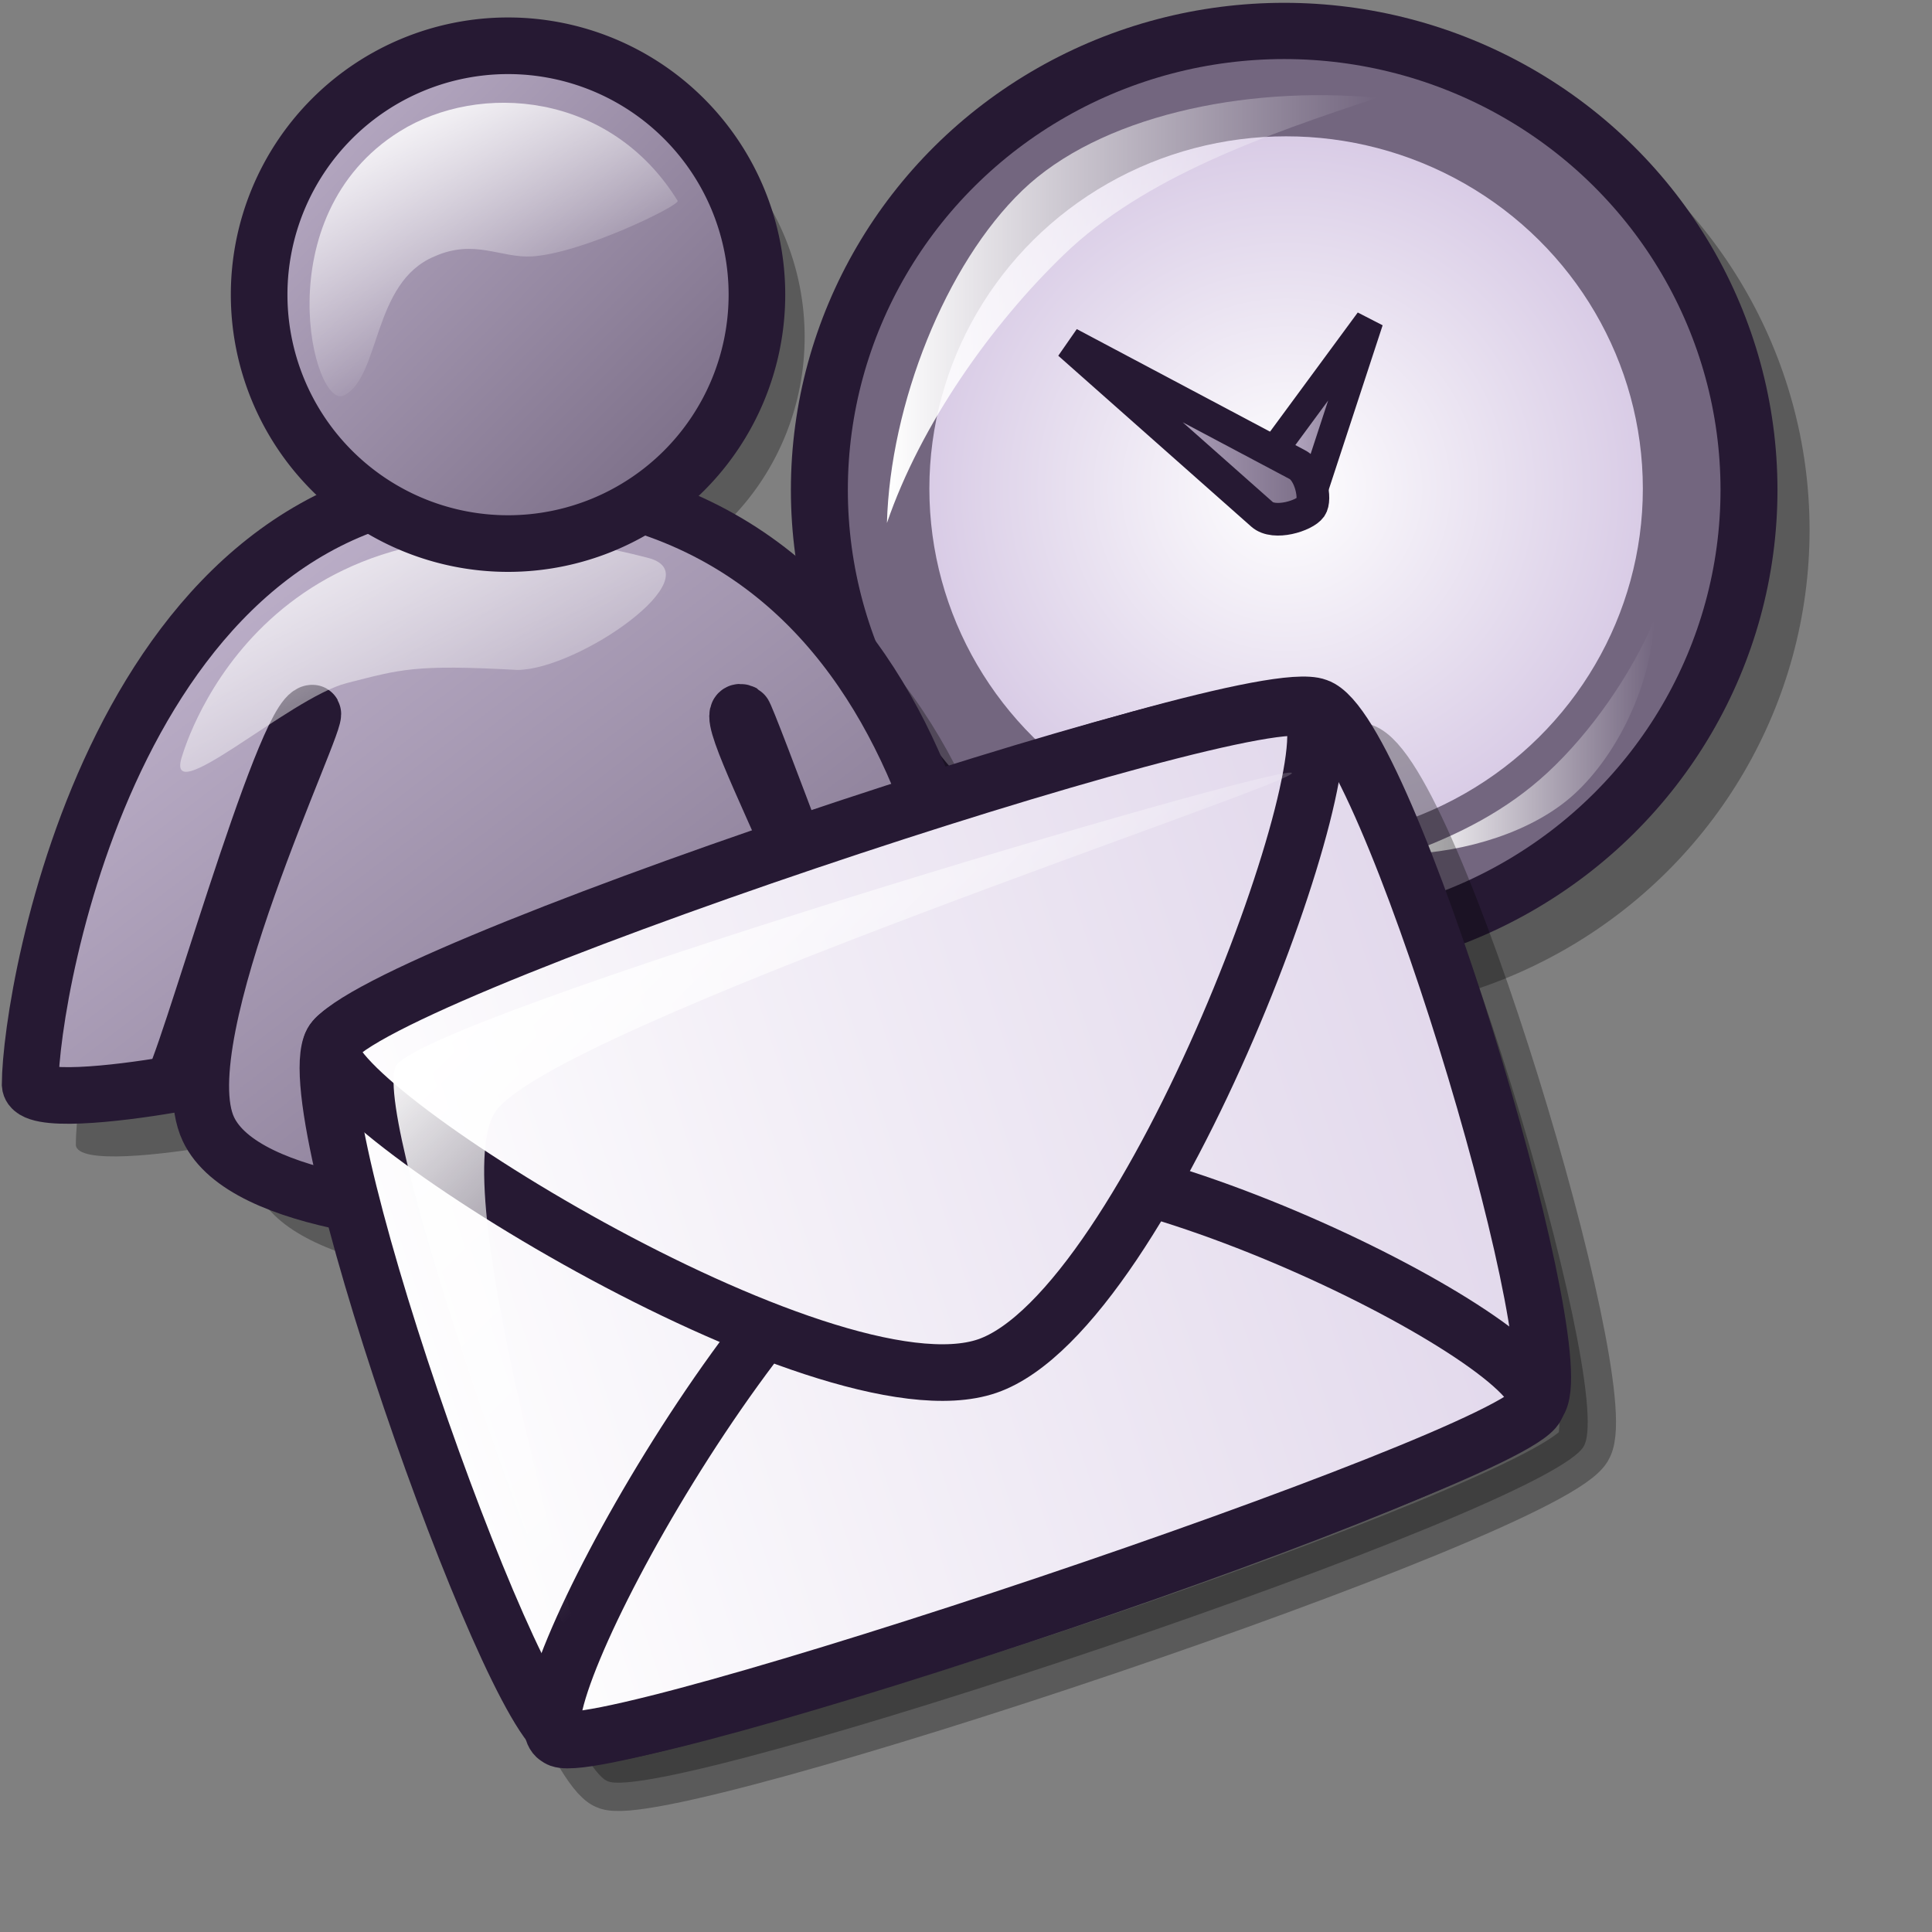 <?xml version="1.0" encoding="UTF-8" standalone="no"?>
<!DOCTYPE svg PUBLIC "-//W3C//DTD SVG 20010904//EN"
"http://www.w3.org/TR/2001/REC-SVG-20010904/DTD/svg10.dtd">
<!-- Created with Inkscape (http://www.inkscape.org/) -->
<svg
   id="svg1"
   sodipodi:version="0.32"
   inkscape:version="0.40"
   width="48pt"
   height="48pt"
   sodipodi:docbase="/home/jakob/dev/lila-cvs/lila-kde/scalable/apps"
   sodipodi:docname="kontact.svg"
   xmlns="http://www.w3.org/2000/svg"
   xmlns:cc="http://web.resource.org/cc/"
   xmlns:inkscape="http://www.inkscape.org/namespaces/inkscape"
   xmlns:sodipodi="http://sodipodi.sourceforge.net/DTD/sodipodi-0.dtd"
   xmlns:rdf="http://www.w3.org/1999/02/22-rdf-syntax-ns#"
   xmlns:dc="http://purl.org/dc/elements/1.1/"
   xmlns:xlink="http://www.w3.org/1999/xlink">
  <rect width="100%" height="100%" fill="#808080" stroke="none"/>
  <defs
     id="defs3">
    <linearGradient
       xlink:href="#linearGradient584"
       id="linearGradient631"
       x1="-21.432"
       y1="35.361"
       x2="-11.371"
       y2="48.419"
       gradientTransform="scale(1.246,0.803)"
       gradientUnits="userSpaceOnUse" />
    <linearGradient
       inkscape:collect="always"
       xlink:href="#linearGradient1432"
       id="linearGradient1206"
       x1="-25.252"
       y1="37.272"
       x2="-2.185"
       y2="37.272"
       gradientTransform="scale(1.333,0.75)"
       gradientUnits="userSpaceOnUse" />
    <linearGradient
       inkscape:collect="always"
       xlink:href="#linearGradient1432"
       id="linearGradient1205"
       x1="-22.902"
       y1="55.633"
       x2="-1.963"
       y2="55.633"
       gradientTransform="scale(1.47,0.68)"
       gradientUnits="userSpaceOnUse" />
    <linearGradient
       inkscape:collect="always"
       xlink:href="#linearGradient1432"
       id="linearGradient1204"
       x1="-29.588"
       y1="32.718"
       x2="-1.416"
       y2="32.718"
       gradientTransform="scale(1.168,0.857)"
       gradientUnits="userSpaceOnUse" />
    <linearGradient
       id="linearGradient1432">
      <stop
         style="stop-color:#ffffff;stop-opacity:1;"
         offset="0"
         id="stop1433" />
      <stop
         style="stop-color:#e1d7eb;stop-opacity:1;"
         offset="1"
         id="stop1434" />
    </linearGradient>
    <linearGradient
       inkscape:collect="always"
       xlink:href="#linearGradient1432"
       id="linearGradient1203"
       x1="-29.622"
       y1="32.615"
       x2="-1.418"
       y2="32.615"
       gradientTransform="scale(1.166,0.857)"
       gradientUnits="userSpaceOnUse" />
    <linearGradient
       id="linearGradient866">
      <stop
         style="stop-color:#ffffff;stop-opacity:1;"
         offset="0"
         id="stop867" />
      <stop
         style="stop-color:#d9cce6;stop-opacity:1;"
         offset="1"
         id="stop868" />
    </linearGradient>
    <linearGradient
       id="linearGradient584">
      <stop
         style="stop-color:#ffffff;stop-opacity:1;"
         offset="0"
         id="stop585" />
      <stop
         style="stop-color:#ffffff;stop-opacity:0;"
         offset="1"
         id="stop586" />
    </linearGradient>
    <linearGradient
       xlink:href="#linearGradient866"
       id="linearGradient586"
       x1="-0"
       y1="0.016"
       x2="0.991"
       y2="0.984" />
    <linearGradient
       xlink:href="#linearGradient584"
       id="linearGradient587"
       x1="0"
       y1="-0"
       x2="1"
       y2="1" />
    <linearGradient
       inkscape:collect="always"
       xlink:href="#linearGradient584"
       id="linearGradient1561"
       gradientUnits="userSpaceOnUse"
       gradientTransform="matrix(1.07,0,0,0.935,45.44,24.722)"
       x1="14.192"
       y1="23.306"
       x2="31.558"
       y2="23.306" />
    <linearGradient
       inkscape:collect="always"
       xlink:href="#linearGradient584"
       id="linearGradient1560"
       gradientUnits="userSpaceOnUse"
       gradientTransform="matrix(1.031,0,0,0.97,45.44,24.722)"
       x1="33.774"
       y1="42.992"
       x2="42.936"
       y2="42.992" />
    <linearGradient
       inkscape:collect="always"
       xlink:href="#linearGradient578"
       id="linearGradient1559"
       gradientUnits="userSpaceOnUse"
       gradientTransform="matrix(1.151,0,0,0.869,45.44,24.722)"
       x1="18.647"
       y1="39.768"
       x2="27.75"
       y2="39.768" />
    <linearGradient
       inkscape:collect="always"
       xlink:href="#linearGradient578"
       id="linearGradient1558"
       gradientUnits="userSpaceOnUse"
       gradientTransform="matrix(0.803,0,0,1.245,45.44,24.722)"
       x1="35.474"
       y1="27.373"
       x2="42.334"
       y2="27.373" />
    <radialGradient
       inkscape:collect="always"
       xlink:href="#linearGradient599"
       id="radialGradient1557"
       gradientUnits="userSpaceOnUse"
       cx="42.107"
       cy="34.268"
       fx="42.107"
       fy="34.268"
       r="21.773" />
    <radialGradient
       inkscape:collect="always"
       xlink:href="#linearGradient578"
       id="radialGradient1556"
       gradientUnits="userSpaceOnUse"
       cx="48.063"
       cy="42.023"
       fx="46.661"
       fy="42.023"
       r="14.484" />
    <linearGradient
       inkscape:collect="always"
       xlink:href="#linearGradient578"
       id="linearGradient1545"
       gradientTransform="matrix(0.803,0,0,1.245,45.44,24.722)"
       x1="35.474"
       y1="27.373"
       x2="42.334"
       y2="27.373"
       gradientUnits="userSpaceOnUse" />
    <linearGradient
       inkscape:collect="always"
       xlink:href="#linearGradient578"
       id="linearGradient1544"
       gradientTransform="matrix(1.151,0,0,0.869,45.44,24.722)"
       x1="18.647"
       y1="39.768"
       x2="27.75"
       y2="39.768"
       gradientUnits="userSpaceOnUse" />
    <linearGradient
       id="linearGradient1488">
      <stop
         style="stop-color:#ffffff;stop-opacity:1;"
         offset="0"
         id="stop1489" />
      <stop
         style="stop-color:#d9cce6;stop-opacity:1;"
         offset="1"
         id="stop1490" />
    </linearGradient>
    <linearGradient
       id="linearGradient1491">
      <stop
         style="stop-color:#ffffff;stop-opacity:1;"
         offset="0"
         id="stop1492" />
      <stop
         style="stop-color:#ffffff;stop-opacity:0;"
         offset="1"
         id="stop1493" />
    </linearGradient>
    <linearGradient
       id="linearGradient1494">
      <stop
         style="stop-color:#d9cce6;stop-opacity:1;"
         offset="0"
         id="stop1495" />
      <stop
         style="stop-color:#73667f;stop-opacity:1;"
         offset="1"
         id="stop1496" />
    </linearGradient>
    <linearGradient
       xlink:href="#linearGradient599"
       id="linearGradient1497"
       x1="2.965"
       y1="8.154"
       x2="48.026"
       y2="53.01"
       gradientTransform="scale(1.172,0.853)"
       gradientUnits="userSpaceOnUse" />
    <linearGradient
       xlink:href="#linearGradient599"
       id="linearGradient1498"
       x1="3.782"
       y1="9.184"
       x2="39.99"
       y2="45.74"
       gradientTransform="scale(1.342,0.745)"
       gradientUnits="userSpaceOnUse" />
    <linearGradient
       xlink:href="#linearGradient599"
       id="linearGradient1499"
       x1="3.218"
       y1="34.39"
       x2="36.434"
       y2="67.119"
       gradientTransform="scale(1.486,0.673)"
       gradientUnits="userSpaceOnUse" />
    <linearGradient
       xlink:href="#linearGradient584"
       id="linearGradient1500"
       x1="7.774"
       y1="16.794"
       x2="28.287"
       y2="36.602"
       gradientTransform="scale(1.07,0.935)"
       gradientUnits="userSpaceOnUse" />
    <linearGradient
       xlink:href="#linearGradient584"
       id="linearGradient1501"
       x1="2.983"
       y1="8.878"
       x2="41.474"
       y2="48.137"
       gradientTransform="scale(1.25,0.8)"
       gradientUnits="userSpaceOnUse" />
    <radialGradient
       xlink:href="#linearGradient578"
       id="radialGradient1502"
       cx="35.073"
       cy="27.464"
       r="28.959"
       fx="34.738"
       fy="27.123"
       gradientUnits="userSpaceOnUse" />
    <linearGradient
       inkscape:collect="always"
       xlink:href="#linearGradient599"
       id="linearGradient1188"
       x1="0.916"
       y1="4.115"
       x2="25.931"
       y2="29.016"
       gradientTransform="scale(1.093,0.915)"
       gradientUnits="userSpaceOnUse" />
    <linearGradient
       inkscape:collect="always"
       xlink:href="#linearGradient599"
       id="linearGradient1189"
       x1="0.722"
       y1="18.033"
       x2="17.643"
       y2="34.706"
       gradientTransform="scale(1.303,0.767)"
       gradientUnits="userSpaceOnUse" />
    <linearGradient
       inkscape:collect="always"
       xlink:href="#linearGradient599"
       id="linearGradient1190"
       x1="5.033"
       y1="4.531"
       x2="23.087"
       y2="22.757"
       gradientTransform="scale(1.204,0.831)"
       gradientUnits="userSpaceOnUse" />
    <linearGradient
       inkscape:collect="always"
       xlink:href="#linearGradient584"
       id="linearGradient1191"
       x1="0.713"
       y1="5.481"
       x2="19.079"
       y2="24.214"
       gradientTransform="scale(1.393,0.718)"
       gradientUnits="userSpaceOnUse" />
    <linearGradient
       xlink:href="#linearGradient584"
       id="linearGradient1507"
       x1="33.774"
       y1="42.992"
       x2="42.936"
       y2="42.992"
       gradientTransform="scale(1.031,0.97)"
       gradientUnits="userSpaceOnUse" />
    <radialGradient
       xlink:href="#linearGradient578"
       id="radialGradient1508"
       cx="48.063"
       cy="42.023"
       r="14.484"
       fx="46.661"
       fy="42.023"
       gradientUnits="userSpaceOnUse" />
    <radialGradient
       xlink:href="#linearGradient599"
       id="radialGradient1200" />
    <linearGradient
       xlink:href="#linearGradient584"
       id="linearGradient1199"
       x1="-0.085"
       y1="-0.133"
       x2="0.995"
       y2="0.969" />
    <linearGradient
       xlink:href="#linearGradient584"
       id="linearGradient1198"
       x1="-0"
       y1="0"
       x2="1"
       y2="0" />
    <linearGradient
       xlink:href="#linearGradient599"
       id="linearGradient1197"
       x1="0"
       y1="0"
       x2="0.989"
       y2="0.975" />
    <linearGradient
       xlink:href="#linearGradient599"
       id="linearGradient1196"
       x1="-0"
       y1="0"
       x2="0.975"
       y2="0.984" />
    <linearGradient
       xlink:href="#linearGradient599"
       id="linearGradient1195"
       x1="0"
       y1="-0"
       x2="0.989"
       y2="0.984" />
    <linearGradient
       id="linearGradient1192">
      <stop
         style="stop-color:#d9cce6;stop-opacity:1;"
         offset="0"
         id="stop1193" />
      <stop
         style="stop-color:#73667f;stop-opacity:1;"
         offset="1"
         id="stop1194" />
    </linearGradient>
    <linearGradient
       id="linearGradient1185">
      <stop
         style="stop-color:#ffffff;stop-opacity:1;"
         offset="0"
         id="stop1186" />
      <stop
         style="stop-color:#ffffff;stop-opacity:0;"
         offset="1"
         id="stop1187" />
    </linearGradient>
    <linearGradient
       id="linearGradient1182">
      <stop
         style="stop-color:#ffffff;stop-opacity:1;"
         offset="0"
         id="stop1183" />
      <stop
         style="stop-color:#d9cce6;stop-opacity:1;"
         offset="1"
         id="stop1184" />
    </linearGradient>
    <linearGradient
       inkscape:collect="always"
       xlink:href="#linearGradient578"
       id="linearGradient1218"
       gradientTransform="scale(0.803,1.245)"
       x1="35.474"
       y1="27.373"
       x2="42.334"
       y2="27.373"
       gradientUnits="userSpaceOnUse" />
    <linearGradient
       inkscape:collect="always"
       xlink:href="#linearGradient578"
       id="linearGradient1219"
       gradientTransform="scale(1.151,0.869)"
       x1="18.647"
       y1="39.768"
       x2="27.75"
       y2="39.768"
       gradientUnits="userSpaceOnUse" />
    <linearGradient
       inkscape:collect="always"
       xlink:href="#linearGradient584"
       id="linearGradient1234"
       gradientUnits="userSpaceOnUse"
       gradientTransform="matrix(1.07,0,0,0.935,-31.225,20.577)"
       x1="7.774"
       y1="16.794"
       x2="28.287"
       y2="36.602" />
    <linearGradient
       inkscape:collect="always"
       xlink:href="#linearGradient584"
       id="linearGradient1235"
       gradientUnits="userSpaceOnUse"
       gradientTransform="matrix(1.031,0,0,0.97,-31.225,20.577)"
       x1="33.774"
       y1="42.992"
       x2="42.936"
       y2="42.992" />
    <linearGradient
       inkscape:collect="always"
       xlink:href="#linearGradient578"
       id="linearGradient1236"
       gradientUnits="userSpaceOnUse"
       gradientTransform="matrix(1.151,0,0,0.869,-31.225,20.577)"
       x1="18.647"
       y1="39.768"
       x2="27.75"
       y2="39.768" />
    <linearGradient
       inkscape:collect="always"
       xlink:href="#linearGradient578"
       id="linearGradient1237"
       gradientUnits="userSpaceOnUse"
       gradientTransform="matrix(0.803,0,0,1.245,-31.225,20.577)"
       x1="35.474"
       y1="27.373"
       x2="42.334"
       y2="27.373" />
    <radialGradient
       inkscape:collect="always"
       xlink:href="#linearGradient578"
       id="radialGradient1238"
       gradientUnits="userSpaceOnUse"
       cx="35.073"
       cy="27.464"
       fx="34.738"
       fy="27.123"
       r="28.959" />
    <radialGradient
       inkscape:collect="always"
       xlink:href="#linearGradient578"
       id="radialGradient1239"
       gradientUnits="userSpaceOnUse"
       cx="48.063"
       cy="42.023"
       fx="46.661"
       fy="42.023"
       r="14.484" />
    <radialGradient
       inkscape:collect="always"
       xlink:href="#linearGradient578"
       id="radialGradient1250"
       gradientUnits="userSpaceOnUse"
       cx="48.063"
       cy="42.023"
       fx="46.661"
       fy="42.023"
       r="14.484" />
    <radialGradient
       inkscape:collect="always"
       xlink:href="#linearGradient578"
       id="radialGradient1251"
       gradientUnits="userSpaceOnUse"
       cx="35.073"
       cy="27.464"
       fx="34.738"
       fy="27.123"
       r="28.959" />
    <linearGradient
       inkscape:collect="always"
       xlink:href="#linearGradient578"
       id="linearGradient1252"
       gradientUnits="userSpaceOnUse"
       gradientTransform="matrix(0.803,0,0,1.245,-31.225,20.577)"
       x1="35.474"
       y1="27.373"
       x2="42.334"
       y2="27.373" />
    <linearGradient
       inkscape:collect="always"
       xlink:href="#linearGradient578"
       id="linearGradient1253"
       gradientUnits="userSpaceOnUse"
       gradientTransform="matrix(1.151,0,0,0.869,-31.225,20.577)"
       x1="18.647"
       y1="39.768"
       x2="27.75"
       y2="39.768" />
    <linearGradient
       inkscape:collect="always"
       xlink:href="#linearGradient584"
       id="linearGradient1254"
       gradientUnits="userSpaceOnUse"
       gradientTransform="matrix(1.031,0,0,0.97,-31.225,20.577)"
       x1="33.774"
       y1="42.992"
       x2="42.936"
       y2="42.992" />
    <linearGradient
       inkscape:collect="always"
       xlink:href="#linearGradient584"
       id="linearGradient1255"
       gradientUnits="userSpaceOnUse"
       gradientTransform="matrix(1.07,0,0,0.935,-31.225,20.577)"
       x1="7.774"
       y1="16.794"
       x2="28.287"
       y2="36.602" />
    <linearGradient
       xlink:href="#linearGradient584"
       id="linearGradient733"
       x1="33.774"
       y1="42.992"
       x2="42.936"
       y2="42.992"
       gradientTransform="matrix(1.031,0,0,0.97,45.44,24.722)"
       gradientUnits="userSpaceOnUse" />
    <radialGradient
       xlink:href="#linearGradient578"
       id="radialGradient670"
       cx="48.063"
       cy="42.023"
       r="14.484"
       fx="46.661"
       fy="42.023"
       gradientUnits="userSpaceOnUse" />
    <radialGradient
       xlink:href="#linearGradient599"
       id="radialGradient595"
       cx="42.107"
       cy="34.268"
       fx="42.107"
       fy="34.268"
       r="21.773"
       gradientUnits="userSpaceOnUse" />
    <linearGradient
       xlink:href="#linearGradient584"
       id="linearGradient862"
       x1="18.03"
       y1="35.899"
       x2="32.219"
       y2="50.372"
       gradientTransform="scale(1.439,0.695)"
       gradientUnits="userSpaceOnUse" />
    <linearGradient
       xlink:href="#linearGradient584"
       id="linearGradient861"
       x1="14.192"
       y1="23.306"
       x2="31.558"
       y2="23.306"
       gradientTransform="matrix(1.07,0,0,0.935,45.44,24.722)"
       gradientUnits="userSpaceOnUse" />
    <linearGradient
       xlink:href="#linearGradient599"
       id="linearGradient860"
       x1="18.57"
       y1="26.354"
       x2="51.472"
       y2="58.774"
       gradientTransform="scale(1.133,0.883)"
       gradientUnits="userSpaceOnUse" />
    <linearGradient
       xlink:href="#linearGradient599"
       id="linearGradient583"
       x1="28.15"
       y1="11.652"
       x2="40.376"
       y2="23.997"
       gradientTransform="scale(1.12,0.893)"
       gradientUnits="userSpaceOnUse" />
    <linearGradient
       xlink:href="#linearGradient599"
       id="linearGradient581"
       x1="25.275"
       y1="3.973"
       x2="47.785"
       y2="26.38"
       gradientUnits="userSpaceOnUse" />
    <linearGradient
       id="linearGradient578">
      <stop
         style="stop-color:#d9cce6;stop-opacity:1;"
         offset="0"
         id="stop579" />
      <stop
         style="stop-color:#73667f;stop-opacity:1;"
         offset="1"
         id="stop580" />
    </linearGradient>
    <linearGradient
       id="linearGradient3322">
      <stop
         style="stop-color:#ffffff;stop-opacity:1;"
         offset="0"
         id="stop3323" />
      <stop
         style="stop-color:#ffffff;stop-opacity:0;"
         offset="1"
         id="stop3324" />
    </linearGradient>
    <linearGradient
       id="linearGradient599">
      <stop
         style="stop-color:#ffffff;stop-opacity:1;"
         offset="0"
         id="stop600" />
      <stop
         style="stop-color:#d9cce6;stop-opacity:1;"
         offset="1"
         id="stop601" />
    </linearGradient>
    <linearGradient
       xlink:href="#linearGradient578"
       id="linearGradient670"
       x1="-2.562"
       y1="20.548"
       x2="29.322"
       y2="52.975"
       gradientTransform="scale(1.132,0.884)"
       gradientUnits="userSpaceOnUse" />
    <linearGradient
       xlink:href="#linearGradient662"
       id="linearGradient669"
       x1="0.932"
       y1="-0.47"
       x2="0.197"
       y2="1.519" />
    <radialGradient
       xlink:href="#linearGradient662"
       id="radialGradient628"
       cx="0.5"
       cy="0.5"
       r="0.5"
       fx="0.5"
       fy="0.5" />
    <linearGradient
       xlink:href="#linearGradient584"
       id="linearGradient661"
       x1="11.512"
       y1="10.919"
       x2="16.416"
       y2="19.348"
       gradientTransform="scale(1.12,0.893)"
       gradientUnits="userSpaceOnUse" />
    <linearGradient
       xlink:href="#linearGradient578"
       id="linearGradient654"
       x1="19.921"
       y1="-1.116"
       x2="46.4"
       y2="25.086"
       gradientUnits="userSpaceOnUse" />
    <linearGradient
       xlink:href="#linearGradient662"
       id="linearGradient652" />
    <radialGradient
       xlink:href="#linearGradient662"
       id="radialGradient4753"
       cx="0.026"
       cy="0.032"
       r="0.207"
       fx="0.026"
       fy="0.032" />
    <linearGradient
       xlink:href="#linearGradient584"
       id="linearGradient4752" />
    <linearGradient
       xlink:href="#linearGradient662"
       id="linearGradient4751"
       x1="-0.447"
       y1="0.321"
       x2="1.274"
       y2="1.126" />
    <linearGradient
       xlink:href="#linearGradient662"
       id="linearGradient4750"
       x1="0.98"
       y1="0.981"
       x2="0.005"
       y2="0.026" />
    <linearGradient
       xlink:href="#linearGradient584"
       id="linearGradient4749" />
    <linearGradient
       xlink:href="#linearGradient662"
       id="linearGradient4748"
       x1="0.981"
       y1="0.981"
       x2="0.019"
       y2="0.032" />
    <linearGradient
       id="linearGradient4745">
      <stop
         style="stop-color:#8a86b9;stop-opacity:1;"
         offset="0"
         id="stop4746" />
      <stop
         style="stop-color:#b1ace8;stop-opacity:1;"
         offset="1"
         id="stop4747" />
    </linearGradient>
    <linearGradient
       id="linearGradient4742">
      <stop
         style="stop-color:#ffffff;stop-opacity:0.367;"
         offset="0"
         id="stop4743" />
      <stop
         style="stop-color:#ffffff;stop-opacity:0.2;"
         offset="1"
         id="stop4744" />
    </linearGradient>
    <linearGradient
       id="linearGradient4739">
      <stop
         style="stop-color:#ffffff;stop-opacity:1;"
         offset="0"
         id="stop4740" />
      <stop
         style="stop-color:#d9cce6;stop-opacity:1;"
         offset="1"
         id="stop4741" />
    </linearGradient>
    <linearGradient
       id="linearGradient662">
      <stop
         style="stop-color:#73667f;stop-opacity:1;"
         offset="0"
         id="stop663" />
      <stop
         style="stop-color:#d9cce6;stop-opacity:1;"
         offset="1"
         id="stop664" />
    </linearGradient>
    <linearGradient
       inkscape:collect="always"
       xlink:href="#linearGradient578"
       id="linearGradient5414"
       gradientUnits="userSpaceOnUse"
       gradientTransform="scale(1.132,0.884)"
       x1="-2.562"
       y1="20.548"
       x2="29.322"
       y2="52.975" />
    <linearGradient
       inkscape:collect="always"
       xlink:href="#linearGradient584"
       id="linearGradient5415"
       gradientUnits="userSpaceOnUse"
       gradientTransform="scale(1.439,0.695)"
       x1="3.782"
       y1="33.164"
       x2="15.718"
       y2="45.338" />
    <linearGradient
       inkscape:collect="always"
       xlink:href="#linearGradient578"
       id="linearGradient5416"
       gradientUnits="userSpaceOnUse"
       x1="19.921"
       y1="-1.116"
       x2="46.4"
       y2="25.086" />
    <linearGradient
       inkscape:collect="always"
       xlink:href="#linearGradient584"
       id="linearGradient5417"
       gradientUnits="userSpaceOnUse"
       gradientTransform="scale(1.12,0.893)"
       x1="11.512"
       y1="10.919"
       x2="16.416"
       y2="19.348" />
    <linearGradient
       xlink:href="#linearGradient584"
       id="linearGradient863"
       x1="-0"
       y1="-0"
       x2="0.996"
       y2="0.821" />
    <linearGradient
       xlink:href="#linearGradient703"
       id="linearGradient850"
       x1="-0"
       y1="0"
       x2="1"
       y2="0.957" />
    <linearGradient
       xlink:href="#linearGradient584"
       id="linearGradient849"
       x1="0"
       y1="-0"
       x2="0.985"
       y2="1.023" />
    <linearGradient
       xlink:href="#linearGradient703"
       id="linearGradient848"
       x1="0.012"
       y1="0.016"
       x2="1"
       y2="1" />
    <linearGradient
       xlink:href="#linearGradient584"
       id="linearGradient847"
       x1="0"
       y1="-0"
       x2="0.985"
       y2="0.939" />
    <radialGradient
       xlink:href="#linearGradient703"
       id="radialGradient846" />
    <linearGradient
       xlink:href="#linearGradient703"
       id="linearGradient845"
       x1="0.033"
       y1="0.023"
       x2="0.967"
       y2="0.984" />
    <linearGradient
       xlink:href="#linearGradient584"
       id="linearGradient702"
       x1="0.005"
       y1="0.023"
       x2="0.991"
       y2="0.992" />
    <linearGradient
       xlink:href="#linearGradient584"
       id="linearGradient701"
       x1="0"
       y1="0"
       x2="1.091"
       y2="1" />
    <linearGradient
       xlink:href="#linearGradient584"
       id="linearGradient700"
       x1="-0"
       y1="0"
       x2="1"
       y2="1" />
    <linearGradient
       xlink:href="#linearGradient584"
       id="linearGradient6591"
       x1="0"
       y1="-0"
       x2="1"
       y2="1" />
    <linearGradient
       xlink:href="#linearGradient866"
       id="linearGradient6590"
       x1="-0"
       y1="0.016"
       x2="0.991"
       y2="0.984" />
    <linearGradient
       id="linearGradient6587">
      <stop
         style="stop-color:#ffffff;stop-opacity:1;"
         offset="0"
         id="stop6588" />
      <stop
         style="stop-color:#ffffff;stop-opacity:0;"
         offset="1"
         id="stop6589" />
    </linearGradient>
    <linearGradient
       id="linearGradient6584">
      <stop
         style="stop-color:#ffffff;stop-opacity:1;"
         offset="0"
         id="stop6585" />
      <stop
         style="stop-color:#d9cce6;stop-opacity:1;"
         offset="1"
         id="stop6586" />
    </linearGradient>
    <linearGradient
       id="linearGradient703">
      <stop
         style="stop-color:#d9cce6;stop-opacity:1;"
         offset="0"
         id="stop704" />
      <stop
         style="stop-color:#73667f;stop-opacity:1;"
         offset="1"
         id="stop705" />
    </linearGradient>
    <linearGradient
       inkscape:collect="always"
       xlink:href="#linearGradient866"
       id="linearGradient6851"
       gradientUnits="userSpaceOnUse"
       gradientTransform="matrix(0.903,0,0,1.108,-5.368584e-4,-2.044554e-2)"
       x1="5.637"
       y1="1.437"
       x2="58.039"
       y2="52.65" />
  </defs>
  <sodipodi:namedview
     id="base"
     pagecolor="#ffffff"
     bordercolor="#666666"
     borderopacity="1.0"
     inkscape:pageopacity="0.0"
     inkscape:pageshadow="2"
     inkscape:zoom="16.895833"
     inkscape:cx="19.265105"
     inkscape:cy="24.000000"
     inkscape:window-width="1400"
     inkscape:window-height="991"
     inkscape:window-x="0"
     inkscape:window-y="0"
     inkscape:current-layer="svg1" />
  <g
     id="g1546"
     transform="matrix(0.874,0,0,0.873,-23.602,-37.45)">
    <g
       transform="matrix(0.664,0,0,0.657,55.612,41.776)"
       style="font-size:12;opacity:0.3;stroke:#000000;stroke-width:3.247;stroke-miterlimit:4"
       id="g677">
      <ellipse
         cx="47.596"
         cy="41.556"
         rx="28.881"
         ry="28.881"
         transform="matrix(0.918,0,0,0.918,-11.487,-5.833)"
         style="fill-rule:evenodd"
         id="path675"
         d="M 76.477 41.556 A 28.881 28.881 0 1 0 18.714,41.556 A 28.881 28.881 0 1 0 76.477 41.556 z"
         sodipodi:cx="47.595680"
         sodipodi:cy="41.555550"
         sodipodi:rx="28.881311"
         sodipodi:ry="28.881311" />
      <ellipse
         cx="42.107"
         cy="34.268"
         rx="21.773"
         ry="21.773"
         transform="matrix(0.935,0,0,0.935,-7.036,0.206)"
         style="fill-rule:evenodd"
         id="path676"
         d="M 63.881 34.268 A 21.773 21.773 0 1 0 20.334,34.268 A 21.773 21.773 0 1 0 63.881 34.268 z"
         sodipodi:cx="42.107330"
         sodipodi:cy="34.267742"
         sodipodi:rx="21.773449"
         sodipodi:ry="21.773449" />
    </g>
    <ellipse
       cx="47.596"
       cy="41.556"
       rx="28.881"
       ry="28.881"
       transform="matrix(0.61,0,0,0.603,46.644,36.429)"
       style="font-size:12;fill:url(#radialGradient1556);fill-opacity:1;fill-rule:evenodd;stroke:#261933;stroke-width:3.539;stroke-miterlimit:4"
       id="path594"
       d="M 76.477 41.556 A 28.881 28.881 0 1 0 18.714,41.556 A 28.881 28.881 0 1 0 76.477 41.556 z"
       sodipodi:cx="47.595680"
       sodipodi:cy="41.555550"
       sodipodi:rx="28.881311"
       sodipodi:ry="28.881311" />
    <ellipse
       cx="42.107"
       cy="34.268"
       rx="21.773"
       ry="21.773"
       transform="matrix(0.621,0,0,0.614,49.602,40.399)"
       style="font-size:12;fill:url(#radialGradient1557);fill-opacity:1;fill-rule:evenodd;stroke:none;stroke-width:1pt;stroke-opacity:1"
       id="path623"
       d="M 63.881 34.268 A 21.773 21.773 0 1 0 20.334,34.268 A 21.773 21.773 0 1 0 63.881 34.268 z"
       sodipodi:cx="42.107330"
       sodipodi:cy="34.267742"
       sodipodi:rx="21.773449"
       sodipodi:ry="21.773449" />
    <path
       d="M 75.222,62.481 C 74.861,62.299 74.259,61.385 74.535,61.009 L 78.899,55.074 L 76.612,62.056 C 76.479,62.46 75.553,62.648 75.222,62.481 z "
       style="font-size:12;fill:url(#linearGradient1558);fill-opacity:1;fill-rule:evenodd;stroke:#261933;stroke-width:1.074"
       id="path666" />
    <path
       d="M 76.685,62.141 C 76.452,62.47 75.303,62.828 74.84,62.417 L 67.526,55.933 L 76.179,60.53 C 76.68,60.796 76.898,61.841 76.685,62.141 z "
       style="font-size:12;fill:url(#linearGradient1559);fill-opacity:1;fill-rule:evenodd;stroke:#261933;stroke-width:1.239"
       id="path667" />
    <path
       d="M 89.703,66.425 C 88.834,68.488 87.3,70.696 85.655,72.219 C 84.11,73.649 82.302,74.575 80.257,75.313 C 82.527,75.232 85.105,74.482 86.698,73.008 C 88.295,71.529 89.581,68.933 89.703,66.425 z "
       style="font-size:12;fill:url(#linearGradient1560);fill-opacity:1;fill-rule:evenodd;stroke-width:1pt"
       id="path668" />
    <path
       d="M 60.621,62.744 C 60.747,58.237 62.836,52.934 65.756,50.121 C 68.651,47.332 74.113,46.137 79.198,46.61 C 74.969,48.017 70.395,49.607 67.342,52.548 C 64.581,55.209 61.905,58.997 60.621,62.744 z "
       style="font-size:12;fill:url(#linearGradient1561);fill-opacity:1;fill-rule:evenodd;stroke-width:1pt"
       id="path593" />
  </g>
  <g
     id="g5407"
     transform="matrix(1.012,0,0,1.012,-52.784,-15.904)">
    <path
       sodipodi:type="arc"
       style="font-size:12;fill-opacity:0.3;fill-rule:evenodd;stroke-width:1pt"
       id="path631"
       sodipodi:cx="36.656563"
       sodipodi:cy="15.354189"
       sodipodi:rx="10.339030"
       sodipodi:ry="10.339030"
       d="M 46.996 15.354 A 10.339 10.339 0 1 1  26.318,15.354 A 10.339 10.339 0 1 1  46.996 15.354 z"
       transform="matrix(0.802,0,0,0.816,40.806,14.216)" />
    <path
       style="font-size:12;fill-opacity:0.3;fill-rule:evenodd;stroke-width:0.835pt"
       d="M 3.377,43.971 C 3.393,40.653 6.339,23.149 18.98,23.324 C 34.321,23.532 35.021,41.552 35.325,44.481 C 35.418,45.448 32.656,45.628 32.106,44.481 C 30.586,40.608 27.279,31.303 27.152,31.226 C 25.789,30.547 32.317,41.756 31.115,44.991 C 30.17,47.534 24.216,48.478 20.713,48.56 C 16.952,48.648 10.514,48.11 9.321,45.501 C 7.872,42.332 13.123,31.221 12.788,31.226 C 11.846,31.236 8.445,43.864 8.082,43.971 C 6.204,44.301 3.422,44.62 3.377,43.971 z "
       id="path628"
       sodipodi:nodetypes="cssssssssss"
       transform="translate(51.264,9.222)" />
    <path
       style="font-size:12;fill:url(#linearGradient5414);fill-opacity:1;fill-rule:evenodd;stroke:#261933;stroke-width:1.853;stroke-miterlimit:4;stroke-dasharray:none;"
       d="M 1.88,41.993 C 1.896,38.828 4.788,22.132 17.198,22.298 C 32.26,22.496 32.948,39.686 33.246,42.48 C 33.337,43.402 30.625,43.574 30.085,42.48 C 28.594,38.785 25.347,29.91 25.222,29.836 C 23.884,29.188 30.293,39.88 29.113,42.966 C 28.185,45.392 22.34,46.292 18.9,46.37 C 15.207,46.454 8.887,45.941 7.715,43.452 C 6.293,40.43 11.448,29.831 11.12,29.836 C 10.195,29.845 6.856,41.891 6.5,41.993 C 4.656,42.308 1.924,42.612 1.88,41.993 z "
       id="path650"
       sodipodi:nodetypes="cssssssssss"
       transform="translate(51.264,9.222)" />
    <path
       style="font-size:12;fill:url(#linearGradient5415);fill-opacity:1;fill-rule:evenodd;stroke-width:1pt"
       d="M 6.862,31.221 C 6.205,33.139 10.37,29.331 12.242,28.854 C 14.029,28.398 14.458,28.239 17.838,28.423 C 19.844,28.404 24.225,25.35 22.142,24.764 C 10.207,21.623 7.187,30.165 6.862,31.221 z "
       id="path651"
       sodipodi:nodetypes="cssss"
       transform="translate(51.264,9.222)" />
    <path
       sodipodi:type="arc"
       style="font-size:12;fill:url(#linearGradient5416);fill-opacity:1;fill-rule:evenodd;stroke:#261933;stroke-width:2.352;stroke-miterlimit:4;stroke-opacity:1;stroke-dasharray:none;"
       id="path653"
       sodipodi:cx="36.656563"
       sodipodi:cy="15.354189"
       sodipodi:rx="10.339030"
       sodipodi:ry="10.339030"
       d="M 46.996 15.354 A 10.339 10.339 0 1 1  26.318,15.354 A 10.339 10.339 0 1 1  46.996 15.354 z"
       transform="matrix(0.788,0,0,0.788,39.902,13.262)" />
    <path
       style="font-size:12;fill:url(#linearGradient5417);fill-opacity:1;fill-rule:evenodd;stroke-width:1pt"
       d="M 15.116,14.887 C 16.422,14.305 17.283,14.945 18.3,14.887 C 19.937,14.793 23.158,13.216 23.076,13.067 C 20.872,9.497 16.586,9.168 13.979,10.793 C 9.536,13.564 11.157,19.954 12.16,19.435 C 13.355,18.817 13.074,15.736 15.116,14.887 z "
       id="path654"
       sodipodi:nodetypes="csssss"
       transform="translate(51.264,9.222)" />
  </g>
  <g
     id="g604"
     transform="matrix(1.132,-0.371,0.371,1.132,36.724,-11.646)"
     style="fill:url(#linearGradient1203)">
    <path
       style="font-size:12;opacity:0.3;fill:#000000;fill-opacity:1;fill-rule:evenodd;stroke:#000000;stroke-width:1.574;stroke-miterlimit:4;stroke-opacity:1"
       d="M -31.712,52.017 C -30.49,53.168 -4.281,53.034 -2.992,51.601 C -1.654,50.257 -1.204,32.576 -2.853,31.344 C -4.527,29.981 -29.986,30.522 -31.712,31.622 C -33.378,32.605 -32.955,50.965 -31.712,52.017 z "
       id="path6852"
       sodipodi:nodetypes="cssss" />
    <path
       style="font-size:12;fill:url(#linearGradient1204);fill-rule:evenodd;stroke:#261933;stroke-width:1.574;stroke-miterlimit:4"
       d="M -32.511,50.443 C -31.29,51.594 -5.08,51.46 -3.791,50.027 C -2.453,48.683 -2.003,31.002 -3.653,29.77 C -5.326,28.407 -30.785,28.948 -32.511,30.048 C -34.177,31.031 -33.754,49.391 -32.511,50.443 z "
       id="path596"
       sodipodi:nodetypes="cssss" />
    <path
       style="font-size:12;fill:url(#linearGradient1205);fill-rule:evenodd;stroke:#261933;stroke-width:1.574;stroke-miterlimit:4"
       d="M -32.65,50.443 C -33.739,49.452 -22.491,38.837 -17.527,38.789 C -12.918,38.744 -2.66,48.979 -3.93,50.165 C -5.066,51.357 -32.182,51.512 -32.65,50.443 z "
       id="path597"
       sodipodi:nodetypes="csss" />
    <path
       style="font-size:12;fill:url(#linearGradient1206);fill-rule:evenodd;stroke:#261933;stroke-width:1.574;stroke-miterlimit:4"
       d="M -32.65,30.187 C -33.652,31.445 -22.868,44.408 -18.082,44.338 C -13.295,44.269 -2.827,30.967 -3.93,29.77 C -4.941,28.515 -31.69,28.601 -32.65,30.187 z "
       id="path598"
       sodipodi:nodetypes="csss" />
    <path
       style="fill:url(#linearGradient631);fill-opacity:1;fill-rule:evenodd;stroke:none;stroke-width:1pt;stroke-linecap:butt;stroke-linejoin:miter;stroke-opacity:1"
       d="M -31.401,48.084 C -31.793,47.717 -32.236,32.633 -31.124,31.297 C -30.097,30.23 -5.287,30.935 -4.901,31.297 C -4.547,31.629 -26.801,31.621 -28.904,33.378 C -30.93,35.092 -31.053,48.411 -31.401,48.084 z "
       id="path603"
       sodipodi:nodetypes="cssss" />
  </g>
</svg>
